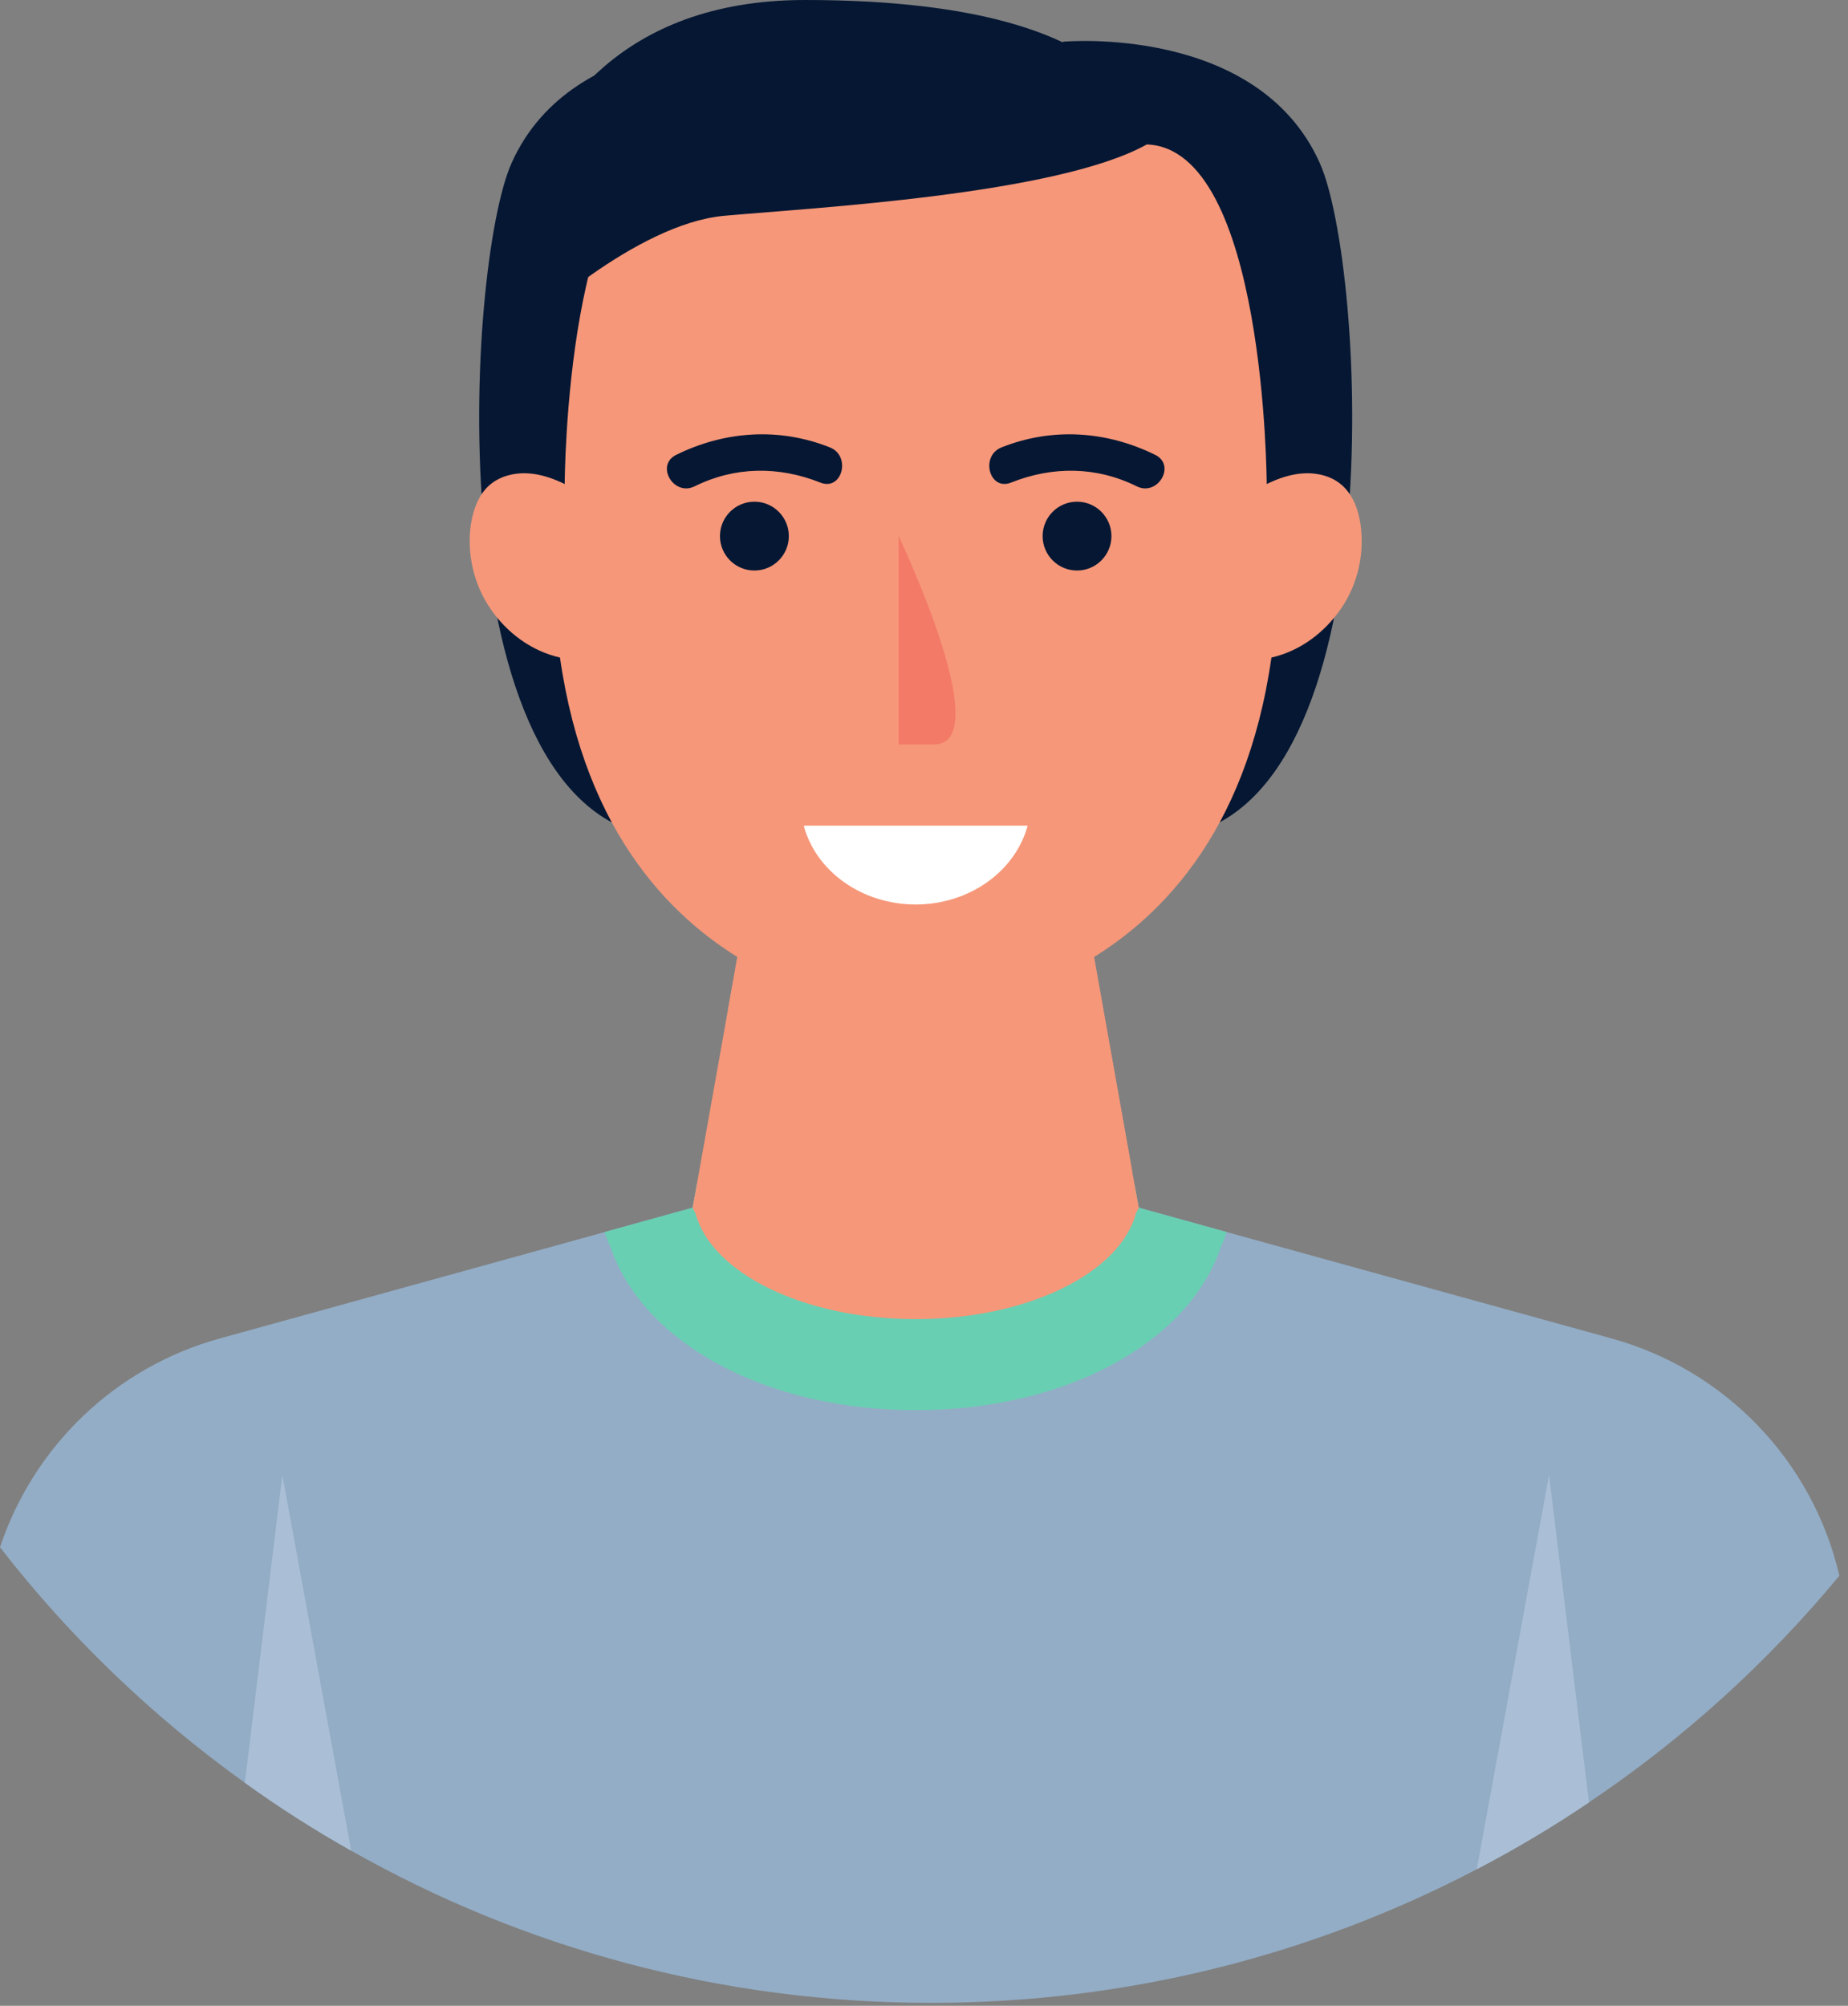 <svg width="47" height="51" viewBox="0 0 47 51" fill="none" xmlns="http://www.w3.org/2000/svg">
<rect x="0" y="0" width="47" height="51" fill="#808080" stroke="none"/>
<path d="M46.781 40.064C44.948 42.277 42.804 44.221 40.41 45.828C39.494 46.448 38.545 47.013 37.559 47.527C33.41 49.699 28.687 50.925 23.678 50.925C18.316 50.925 13.283 49.518 8.931 47.055C7.996 46.527 7.093 45.953 6.227 45.328C3.875 43.643 1.773 41.624 0 39.341C0.852 36.776 2.935 34.762 5.593 34.031L12.783 32.044L15.376 31.327L17.617 30.706L17.728 30.095H28.849L28.961 30.706L31.201 31.327L33.794 32.044L40.985 34.031C43.888 34.832 46.105 37.156 46.781 40.064Z" fill="#93ADC6"/>
<path d="M28.849 30.095H17.728L17.617 30.706L15.376 31.327L15.441 31.503C15.473 31.586 15.506 31.66 15.533 31.725C16.376 34.17 19.506 35.855 23.289 35.855C27.071 35.855 30.201 34.17 31.044 31.725C31.072 31.66 31.104 31.586 31.137 31.503L31.201 31.327L28.96 30.706L28.849 30.095Z" fill="#69CFB2"/>
<path d="M28.961 30.706C28.942 30.757 28.914 30.799 28.891 30.845C28.488 32.368 26.136 33.54 23.289 33.54C20.442 33.54 18.089 32.368 17.687 30.845C17.663 30.799 17.636 30.757 17.617 30.706L18.515 25.669L19.103 22.372L23.289 24.011L27.474 22.372L28.794 29.78L28.961 30.706Z" fill="#F69779"/>
<path d="M28.794 29.78C27.299 30.303 26.137 30.303 26.137 30.303C26.137 30.303 21.159 30.303 18.516 25.669L19.104 22.372L23.289 24.011L27.475 22.372L28.794 29.78Z" fill="#F69779"/>
<path d="M27.048 1.06C27.048 1.06 31.988 0.611 33.567 4.148C34.724 6.736 35.488 20.45 29.928 21.27L25.261 2.12L27.048 1.06Z" fill="#051733"/>
<path d="M19.529 1.06C19.529 1.06 14.589 0.611 13.01 4.148C11.853 6.736 11.089 20.45 16.649 21.27L21.316 2.12L19.529 1.06Z" fill="#051733"/>
<path d="M34.6 13.321C34.544 12.95 34.406 12.575 34.123 12.33C33.868 12.108 33.517 12.02 33.183 12.034C32.85 12.047 32.521 12.159 32.216 12.307C32.216 12.307 32.188 3.769 29.16 3.672C27.174 3.575 26.294 4.167 23.289 4.167C20.284 4.167 19.4 3.57 17.418 3.672C14.39 3.769 14.362 12.307 14.362 12.307C14.057 12.159 13.733 12.047 13.395 12.034C13.057 12.02 12.709 12.112 12.455 12.33C12.172 12.575 12.038 12.95 11.978 13.321C11.867 14.062 12.043 14.844 12.464 15.464C12.885 16.085 13.51 16.552 14.242 16.719C15.534 25.748 23.289 25.748 23.289 25.748C23.289 25.748 31.049 25.748 32.336 16.719C33.068 16.552 33.688 16.085 34.114 15.464C34.535 14.844 34.711 14.066 34.6 13.321Z" fill="#F69779"/>
<path d="M29.16 3.676C29.16 3.676 29.535 0 20.474 0C15.668 0 14.025 3.019 13.404 4.459L14.983 3.977C14.983 3.977 13.062 6.514 13.404 8.302C13.404 8.302 16.15 5.695 18.414 5.487C20.683 5.283 26.868 4.949 29.16 3.676Z" fill="#051733"/>
<path d="M40.411 45.828C39.494 46.448 38.545 47.013 37.559 47.527L39.397 37.503L40.411 45.828Z" fill="#AABFD6"/>
<path d="M8.931 47.055C7.996 46.527 7.093 45.953 6.228 45.328L7.181 37.503L8.931 47.055Z" fill="#AABFD6"/>
<path d="M22.854 13.631V18.928H23.752C25.289 18.928 23.141 14.237 22.854 13.631Z" fill="#F37A67"/>
<path d="M29.382 11.566C28.141 10.955 26.762 10.862 25.47 11.376C24.924 11.594 25.16 12.492 25.715 12.27C26.776 11.848 27.887 11.858 28.915 12.367C29.447 12.626 29.915 11.83 29.382 11.566Z" fill="#051733"/>
<path d="M27.392 14.506C27.875 14.506 28.267 14.114 28.267 13.631C28.267 13.148 27.875 12.756 27.392 12.756C26.908 12.756 26.517 13.148 26.517 13.631C26.517 14.114 26.908 14.506 27.392 14.506Z" fill="#051733"/>
<path d="M17.196 11.566C18.436 10.955 19.816 10.862 21.108 11.376C21.654 11.594 21.418 12.492 20.863 12.27C19.802 11.848 18.691 11.858 17.663 12.367C17.131 12.626 16.663 11.83 17.196 11.566Z" fill="#051733"/>
<path d="M19.187 14.506C19.67 14.506 20.062 14.114 20.062 13.631C20.062 13.148 19.67 12.756 19.187 12.756C18.703 12.756 18.311 13.148 18.311 13.631C18.311 14.114 18.703 14.506 19.187 14.506Z" fill="#051733"/>
<path d="M20.441 20.993C20.747 22.141 21.904 22.997 23.289 22.997C24.669 22.997 25.826 22.141 26.136 20.993H20.441Z" fill="white"/>
</svg>
